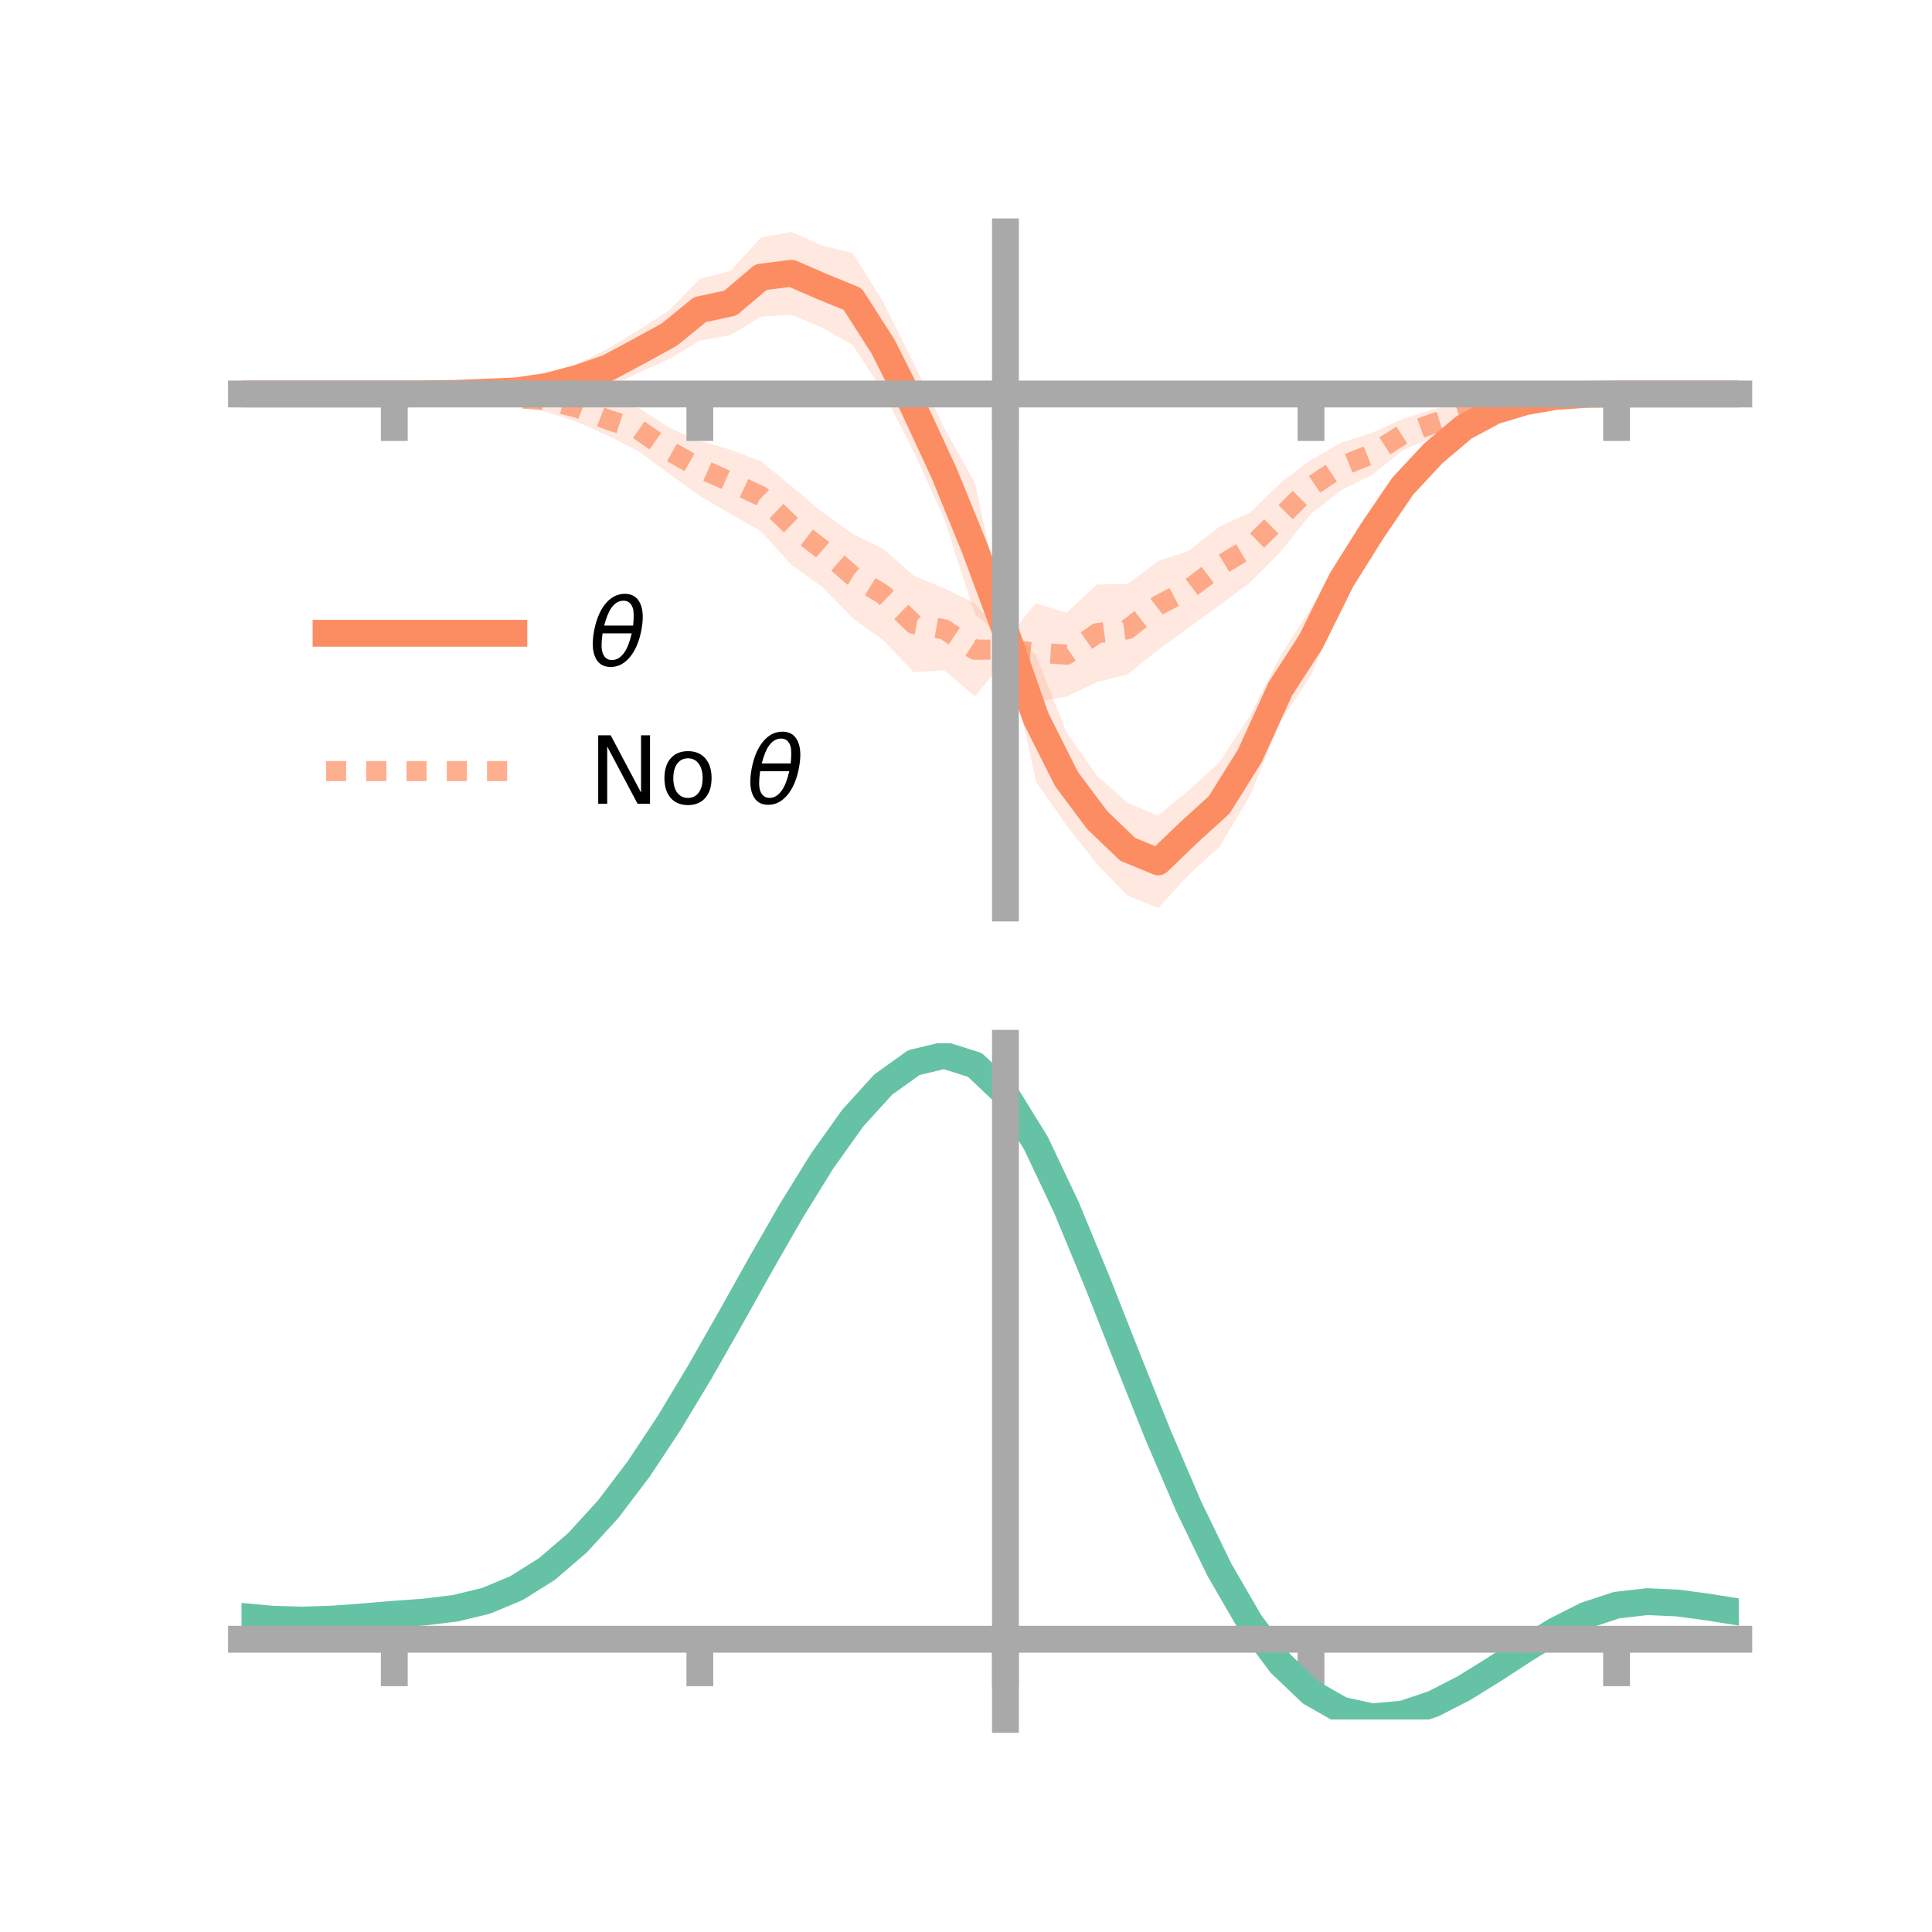 <?xml version="1.0" encoding="utf-8" standalone="no"?>
<!DOCTYPE svg PUBLIC "-//W3C//DTD SVG 1.1//EN"
  "http://www.w3.org/Graphics/SVG/1.1/DTD/svg11.dtd">
<!-- Created with matplotlib (https://matplotlib.org/) -->
<svg height="144pt" version="1.1" viewBox="0 0 144 144" width="144pt" xmlns="http://www.w3.org/2000/svg" xmlns:xlink="http://www.w3.org/1999/xlink">
 <defs>
  <style type="text/css">*{stroke-linecap:butt;stroke-linejoin:round;}</style>
 </defs>
 <g id="figure_1">
  <g id="patch_1">
   <path d="M 0 144 
L 144 144 
L 144 0 
L 0 0 
z
" style="fill:none;"/>
  </g>
  <g id="axes_1">
   <g id="patch_2">
    <path d="M 18 67.68 
L 129.6 67.68 
L 129.6 17.28 
L 18 17.28 
z
" style="fill:none;"/>
   </g>
   <g id="PolyCollection_1">
    <path clip-path="url(#p7db45ee38e)" d="M 18 29.366 
L 18 29.366 
L 20.278 29.366 
L 22.555 29.366 
L 24.833 29.366 
L 27.11 29.366 
L 29.388 29.366 
L 31.665 29.276 
L 33.943 29.166 
L 36.22 28.856 
L 38.498 28.526 
L 40.776 28.087 
L 43.053 27.125 
L 45.331 25.97 
L 47.608 24.589 
L 49.886 23.133 
L 52.163 20.774 
L 54.441 20.2 
L 56.718 17.708 
L 58.996 17.28 
L 61.273 18.297 
L 63.551 18.864 
L 65.829 22.504 
L 68.106 27.072 
L 70.384 31.913 
L 72.661 35.979 
L 74.939 46.438 
L 77.216 48.835 
L 79.494 54.608 
L 81.771 57.82 
L 84.049 59.842 
L 86.327 60.799 
L 88.604 58.906 
L 90.882 56.823 
L 93.159 53.34 
L 95.437 48.874 
L 97.714 45.3 
L 99.992 41.392 
L 102.269 37.96 
L 104.547 34.724 
L 106.824 32.722 
L 109.102 31.102 
L 111.38 30.021 
L 113.657 29.57 
L 115.935 29.392 
L 118.212 29.312 
L 120.49 29.366 
L 122.767 29.366 
L 125.045 29.366 
L 127.322 29.366 
L 129.6 29.366 
L 129.6 29.366 
L 129.6 29.366 
L 127.322 29.366 
L 125.045 29.366 
L 122.767 29.366 
L 120.49 29.366 
L 118.212 29.474 
L 115.935 29.705 
L 113.657 30.335 
L 111.38 31.251 
L 109.102 32.628 
L 106.824 34.866 
L 104.547 37.753 
L 102.269 41.212 
L 99.992 45.045 
L 97.714 50.329 
L 95.437 53.788 
L 93.159 59.316 
L 90.882 63.133 
L 88.604 65.197 
L 86.327 67.68 
L 84.049 66.764 
L 81.771 64.414 
L 79.494 61.532 
L 77.216 58.252 
L 74.939 47.621 
L 72.661 45.794 
L 70.384 38.683 
L 68.106 33.685 
L 65.829 29.196 
L 63.551 25.716 
L 61.273 24.42 
L 58.996 23.455 
L 56.718 23.602 
L 54.441 24.977 
L 52.163 25.383 
L 49.886 26.747 
L 47.608 27.782 
L 45.331 28.852 
L 43.053 29.255 
L 40.776 29.506 
L 38.498 29.737 
L 36.22 29.603 
L 33.943 29.474 
L 31.665 29.435 
L 29.388 29.366 
L 27.11 29.366 
L 24.833 29.366 
L 22.555 29.366 
L 20.278 29.366 
L 18 29.366 
z
" style="fill:#fc8d62;fill-opacity:0.2;"/>
   </g>
   <g id="PolyCollection_2">
    <path clip-path="url(#p7db45ee38e)" d="M 18 29.366 
L 18 29.366 
L 20.278 29.366 
L 22.555 29.366 
L 24.833 29.366 
L 27.11 29.366 
L 29.388 29.365 
L 31.665 29.273 
L 33.943 29.134 
L 36.22 28.996 
L 38.498 29.101 
L 40.776 28.93 
L 43.053 29.341 
L 45.331 30.11 
L 47.608 30.418 
L 49.886 31.885 
L 52.163 32.858 
L 54.441 33.523 
L 56.718 34.376 
L 58.996 36.247 
L 61.273 38.156 
L 63.551 39.785 
L 65.829 40.907 
L 68.106 42.911 
L 70.384 43.858 
L 72.661 44.954 
L 74.939 47.725 
L 77.216 44.961 
L 79.494 45.668 
L 81.771 43.562 
L 84.049 43.538 
L 86.327 41.814 
L 88.604 41.057 
L 90.882 39.255 
L 93.159 38.215 
L 95.437 36.001 
L 97.714 34.266 
L 99.992 32.986 
L 102.269 32.261 
L 104.547 31.226 
L 106.824 30.52 
L 109.102 29.915 
L 111.38 29.539 
L 113.657 29.497 
L 115.935 29.248 
L 118.212 29.323 
L 120.49 29.365 
L 122.767 29.366 
L 125.045 29.366 
L 127.322 29.366 
L 129.6 29.366 
L 129.6 29.366 
L 129.6 29.366 
L 127.322 29.366 
L 125.045 29.366 
L 122.767 29.366 
L 120.49 29.367 
L 118.212 29.479 
L 115.935 29.737 
L 113.657 30.2 
L 111.38 30.629 
L 109.102 31.804 
L 106.824 32.607 
L 104.547 33.551 
L 102.269 35.403 
L 99.992 36.513 
L 97.714 38.293 
L 95.437 41.129 
L 93.159 43.43 
L 90.882 45.126 
L 88.604 46.778 
L 86.327 48.428 
L 84.049 50.257 
L 81.771 50.835 
L 79.494 51.918 
L 77.216 52.312 
L 74.939 49.104 
L 72.661 51.9 
L 70.384 49.957 
L 68.106 50.1 
L 65.829 47.713 
L 63.551 46.074 
L 61.273 43.728 
L 58.996 42.119 
L 56.718 39.597 
L 54.441 38.293 
L 52.163 36.952 
L 49.886 35.328 
L 47.608 33.641 
L 45.331 32.472 
L 43.053 31.463 
L 40.776 30.718 
L 38.498 30.259 
L 36.22 29.66 
L 33.943 29.611 
L 31.665 29.426 
L 29.388 29.366 
L 27.11 29.366 
L 24.833 29.366 
L 22.555 29.366 
L 20.278 29.366 
L 18 29.366 
z
" style="fill:#fc8d62;fill-opacity:0.2;"/>
   </g>
   <g id="matplotlib.axis_1">
    <g id="xtick_1">
     <g id="line2d_1">
      <defs>
       <path d="M 0 0 
L 0 3.5 
" id="m20f0e88775" style="stroke:#a9a9a9;stroke-width:2;"/>
      </defs>
      <g>
       <use style="fill:#a9a9a9;stroke:#a9a9a9;stroke-width:2;" x="29.388" xlink:href="#m20f0e88775" y="29.366"/>
      </g>
     </g>
    </g>
    <g id="xtick_2">
     <g id="line2d_2">
      <g>
       <use style="fill:#a9a9a9;stroke:#a9a9a9;stroke-width:2;" x="52.163" xlink:href="#m20f0e88775" y="29.366"/>
      </g>
     </g>
    </g>
    <g id="xtick_3">
     <g id="line2d_3">
      <g>
       <use style="fill:#a9a9a9;stroke:#a9a9a9;stroke-width:2;" x="74.939" xlink:href="#m20f0e88775" y="29.366"/>
      </g>
     </g>
    </g>
    <g id="xtick_4">
     <g id="line2d_4">
      <g>
       <use style="fill:#a9a9a9;stroke:#a9a9a9;stroke-width:2;" x="97.714" xlink:href="#m20f0e88775" y="29.366"/>
      </g>
     </g>
    </g>
    <g id="xtick_5">
     <g id="line2d_5">
      <g>
       <use style="fill:#a9a9a9;stroke:#a9a9a9;stroke-width:2;" x="120.49" xlink:href="#m20f0e88775" y="29.366"/>
      </g>
     </g>
    </g>
   </g>
   <g id="matplotlib.axis_2"/>
   <g id="line2d_6">
    <path clip-path="url(#p7db45ee38e)" d="M 18 29.366 
L 20.278 29.366 
L 22.555 29.366 
L 24.833 29.366 
L 27.11 29.366 
L 29.388 29.366 
L 31.665 29.355 
L 33.943 29.32 
L 36.22 29.229 
L 38.498 29.132 
L 40.776 28.796 
L 43.053 28.19 
L 45.331 27.411 
L 47.608 26.186 
L 49.886 24.94 
L 52.163 23.079 
L 54.441 22.588 
L 56.718 20.655 
L 58.996 20.367 
L 61.273 21.359 
L 63.551 22.29 
L 65.829 25.85 
L 68.106 30.379 
L 70.384 35.298 
L 72.661 40.887 
L 74.939 47.03 
L 77.216 53.543 
L 79.494 58.07 
L 81.771 61.117 
L 84.049 63.303 
L 86.327 64.24 
L 88.604 62.052 
L 90.882 59.978 
L 93.159 56.328 
L 95.437 51.331 
L 97.714 47.815 
L 99.992 43.218 
L 102.269 39.586 
L 104.547 36.239 
L 106.824 33.794 
L 109.102 31.865 
L 111.38 30.636 
L 113.657 29.952 
L 115.935 29.549 
L 118.212 29.393 
L 120.49 29.366 
L 122.767 29.366 
L 125.045 29.366 
L 127.322 29.366 
L 129.6 29.366 
" style="fill:none;stroke:#fc8d62;stroke-linecap:square;stroke-width:2;"/>
   </g>
   <g id="line2d_7">
    <path clip-path="url(#p7db45ee38e)" d="M 18 29.366 
L 20.278 29.366 
L 22.555 29.366 
L 24.833 29.366 
L 27.11 29.366 
L 29.388 29.366 
L 31.665 29.35 
L 33.943 29.372 
L 36.22 29.328 
L 38.498 29.68 
L 40.776 29.824 
L 43.053 30.402 
L 45.331 31.291 
L 47.608 32.029 
L 49.886 33.607 
L 52.163 34.905 
L 54.441 35.908 
L 56.718 36.986 
L 58.996 39.183 
L 61.273 40.942 
L 63.551 42.93 
L 65.829 44.31 
L 68.106 46.506 
L 70.384 46.908 
L 72.661 48.427 
L 74.939 48.415 
L 77.216 48.636 
L 79.494 48.793 
L 81.771 47.198 
L 84.049 46.897 
L 86.327 45.121 
L 88.604 43.917 
L 90.882 42.191 
L 93.159 40.822 
L 95.437 38.565 
L 97.714 36.279 
L 99.992 34.749 
L 102.269 33.832 
L 104.547 32.389 
L 106.824 31.564 
L 109.102 30.859 
L 111.38 30.084 
L 113.657 29.848 
L 115.935 29.493 
L 118.212 29.401 
L 120.49 29.366 
L 122.767 29.366 
L 125.045 29.366 
L 127.322 29.366 
L 129.6 29.366 
" style="fill:none;stroke:#fc8d62;stroke-dasharray:1.5,1.5;stroke-dashoffset:0;stroke-opacity:0.7;stroke-width:1.5;"/>
   </g>
   <g id="patch_3">
    <path d="M 74.939 67.68 
L 74.939 17.28 
" style="fill:none;stroke:#a9a9a9;stroke-linecap:square;stroke-linejoin:miter;stroke-width:2;"/>
   </g>
   <g id="patch_4">
    <path d="M 129.6 67.68 
L 129.6 17.28 
" style="fill:none;"/>
   </g>
   <g id="patch_5">
    <path d="M 18 29.366 
L 129.6 29.366 
" style="fill:none;stroke:#a9a9a9;stroke-linecap:square;stroke-linejoin:miter;stroke-width:2;"/>
   </g>
   <g id="patch_6">
    <path d="M 18 17.28 
L 129.6 17.28 
" style="fill:none;"/>
   </g>
   <g id="legend_1">
    <g id="line2d_8">
     <path d="M 24.3 47.2 
L 38.3 47.2 
" style="fill:none;stroke:#fc8d62;stroke-linecap:square;stroke-width:2;"/>
    </g>
    <g id="line2d_9"/>
    <g id="text_1">
     <!-- $\theta$ -->
     <g transform="translate(43.9 49.65)scale(0.07 -0.07)">
      <defs>
       <path d="M 45.516 34.672 
L 14.453 34.672 
Q 12.359 20.062 14.5 13.875 
Q 17.188 6.25 24.469 6.25 
Q 31.781 6.25 37.359 13.922 
Q 42.234 20.656 45.516 34.672 
z
M 47.016 42.969 
Q 48.344 56.844 46.625 61.719 
Q 43.953 69.438 36.766 69.438 
Q 29.297 69.438 23.828 61.812 
Q 19.531 55.672 16.156 42.969 
z
M 38.188 76.766 
Q 49.906 76.766 54.594 66.406 
Q 59.281 56.109 55.719 37.844 
Q 52.203 19.625 43.453 9.281 
Q 34.766 -1.125 23.047 -1.125 
Q 11.281 -1.125 6.641 9.281 
Q 2 19.625 5.516 37.844 
Q 9.078 56.109 17.719 66.406 
Q 26.422 76.766 38.188 76.766 
z
" id="DejaVuSans-Oblique-952"/>
      </defs>
      <use transform="translate(0 0.234)" xlink:href="#DejaVuSans-Oblique-952"/>
     </g>
    </g>
    <g id="line2d_10">
     <path d="M 24.3 57.474 
L 38.3 57.474 
" style="fill:none;stroke:#fc8d62;stroke-dasharray:1.5,1.5;stroke-dashoffset:0;stroke-opacity:0.7;stroke-width:1.5;"/>
    </g>
    <g id="line2d_11"/>
    <g id="text_2">
     <!-- No $\theta$ -->
     <g transform="translate(43.9 59.924)scale(0.07 -0.07)">
      <defs>
       <path d="M 9.812 72.906 
L 23.094 72.906 
L 55.422 11.922 
L 55.422 72.906 
L 64.984 72.906 
L 64.984 0 
L 51.703 0 
L 19.391 60.984 
L 19.391 0 
L 9.812 0 
z
" id="DejaVuSans-78"/>
       <path d="M 30.609 48.391 
Q 23.391 48.391 19.188 42.75 
Q 14.984 37.109 14.984 27.297 
Q 14.984 17.484 19.156 11.844 
Q 23.344 6.203 30.609 6.203 
Q 37.797 6.203 41.984 11.859 
Q 46.188 17.531 46.188 27.297 
Q 46.188 37.016 41.984 42.703 
Q 37.797 48.391 30.609 48.391 
z
M 30.609 56 
Q 42.328 56 49.016 48.375 
Q 55.719 40.766 55.719 27.297 
Q 55.719 13.875 49.016 6.219 
Q 42.328 -1.422 30.609 -1.422 
Q 18.844 -1.422 12.172 6.219 
Q 5.516 13.875 5.516 27.297 
Q 5.516 40.766 12.172 48.375 
Q 18.844 56 30.609 56 
z
" id="DejaVuSans-111"/>
       <path id="DejaVuSans-32"/>
      </defs>
      <use transform="translate(0 0.234)" xlink:href="#DejaVuSans-78"/>
      <use transform="translate(74.805 0.234)" xlink:href="#DejaVuSans-111"/>
      <use transform="translate(135.986 0.234)" xlink:href="#DejaVuSans-32"/>
      <use transform="translate(167.773 0.234)" xlink:href="#DejaVuSans-Oblique-952"/>
     </g>
    </g>
   </g>
  </g>
  <g id="axes_2">
   <g id="patch_7">
    <path d="M 18 128.16 
L 129.6 128.16 
L 129.6 77.76 
L 18 77.76 
z
" style="fill:none;"/>
   </g>
   <g id="PolyCollection_3">
    <path clip-path="url(#pcbdb51140e)" d="M 18 120.512 
L 18 120.438 
L 20.278 120.656 
L 22.555 120.719 
L 24.833 120.637 
L 27.11 120.458 
L 29.388 120.258 
L 31.665 120.087 
L 33.943 119.804 
L 36.22 119.248 
L 38.498 118.29 
L 40.776 116.841 
L 43.053 114.847 
L 45.331 112.301 
L 47.608 109.235 
L 49.886 105.716 
L 52.163 101.846 
L 54.441 97.755 
L 56.718 93.597 
L 58.996 89.547 
L 61.273 85.793 
L 63.551 82.536 
L 65.829 79.977 
L 68.106 78.319 
L 70.384 77.76 
L 72.661 78.488 
L 74.939 80.673 
L 77.216 84.404 
L 79.494 89.28 
L 81.771 94.856 
L 84.049 100.713 
L 86.327 106.488 
L 88.604 111.879 
L 90.882 116.652 
L 93.159 120.642 
L 95.437 123.751 
L 97.714 125.948 
L 99.992 127.259 
L 102.269 127.76 
L 104.547 127.567 
L 106.824 126.817 
L 109.102 125.667 
L 111.38 124.278 
L 113.657 122.816 
L 115.935 121.44 
L 118.212 120.304 
L 120.49 119.558 
L 122.767 119.299 
L 125.045 119.408 
L 127.322 119.722 
L 129.6 120.102 
L 129.6 120.201 
L 129.6 120.201 
L 127.322 119.846 
L 125.045 119.551 
L 122.767 119.455 
L 120.49 119.721 
L 118.212 120.478 
L 115.935 121.641 
L 113.657 123.059 
L 111.38 124.568 
L 109.102 126 
L 106.824 127.184 
L 104.547 127.955 
L 102.269 128.16 
L 99.992 127.667 
L 97.714 126.378 
L 95.437 124.229 
L 93.159 121.203 
L 90.882 117.332 
L 88.604 112.706 
L 86.327 107.478 
L 84.049 101.873 
L 81.771 96.182 
L 79.494 90.758 
L 77.216 86.012 
L 74.939 82.381 
L 72.661 80.259 
L 70.384 79.553 
L 68.106 80.094 
L 65.829 81.694 
L 63.551 84.16 
L 61.273 87.292 
L 58.996 90.896 
L 56.718 94.779 
L 54.441 98.759 
L 52.163 102.672 
L 49.886 106.37 
L 47.608 109.733 
L 45.331 112.668 
L 43.053 115.112 
L 40.776 117.038 
L 38.498 118.45 
L 36.22 119.39 
L 33.943 119.937 
L 31.665 120.211 
L 29.388 120.371 
L 27.11 120.554 
L 24.833 120.714 
L 22.555 120.78 
L 20.278 120.714 
L 18 120.512 
z
" style="fill:#66c2a5;fill-opacity:0.2;"/>
   </g>
   <g id="matplotlib.axis_3">
    <g id="xtick_6">
     <g id="line2d_12">
      <g>
       <use style="fill:#a9a9a9;stroke:#a9a9a9;stroke-width:2;" x="29.388" xlink:href="#m20f0e88775" y="122.178"/>
      </g>
     </g>
    </g>
    <g id="xtick_7">
     <g id="line2d_13">
      <g>
       <use style="fill:#a9a9a9;stroke:#a9a9a9;stroke-width:2;" x="52.163" xlink:href="#m20f0e88775" y="122.178"/>
      </g>
     </g>
    </g>
    <g id="xtick_8">
     <g id="line2d_14">
      <g>
       <use style="fill:#a9a9a9;stroke:#a9a9a9;stroke-width:2;" x="74.939" xlink:href="#m20f0e88775" y="122.178"/>
      </g>
     </g>
    </g>
    <g id="xtick_9">
     <g id="line2d_15">
      <g>
       <use style="fill:#a9a9a9;stroke:#a9a9a9;stroke-width:2;" x="97.714" xlink:href="#m20f0e88775" y="122.178"/>
      </g>
     </g>
    </g>
    <g id="xtick_10">
     <g id="line2d_16">
      <g>
       <use style="fill:#a9a9a9;stroke:#a9a9a9;stroke-width:2;" x="120.49" xlink:href="#m20f0e88775" y="122.178"/>
      </g>
     </g>
    </g>
   </g>
   <g id="matplotlib.axis_4"/>
   <g id="line2d_17">
    <path clip-path="url(#pcbdb51140e)" d="M 18 120.475 
L 20.278 120.685 
L 22.555 120.75 
L 24.833 120.676 
L 27.11 120.506 
L 29.388 120.314 
L 31.665 120.149 
L 33.943 119.87 
L 36.22 119.319 
L 38.498 118.37 
L 40.776 116.939 
L 43.053 114.98 
L 45.331 112.485 
L 47.608 109.484 
L 49.886 106.043 
L 52.163 102.259 
L 54.441 98.257 
L 56.718 94.188 
L 58.996 90.221 
L 61.273 86.543 
L 63.551 83.348 
L 65.829 80.836 
L 68.106 79.206 
L 70.384 78.656 
L 72.661 79.373 
L 74.939 81.527 
L 77.216 85.208 
L 79.494 90.019 
L 81.771 95.519 
L 84.049 101.293 
L 86.327 106.983 
L 88.604 112.292 
L 90.882 116.992 
L 93.159 120.923 
L 95.437 123.99 
L 97.714 126.163 
L 99.992 127.463 
L 102.269 127.96 
L 104.547 127.761 
L 106.824 127.001 
L 109.102 125.834 
L 111.38 124.423 
L 113.657 122.937 
L 115.935 121.54 
L 118.212 120.391 
L 120.49 119.639 
L 122.767 119.377 
L 125.045 119.479 
L 127.322 119.784 
L 129.6 120.151 
" style="fill:none;stroke:#66c2a5;stroke-linecap:square;stroke-width:2;"/>
   </g>
   <g id="patch_8">
    <path d="M 74.939 128.16 
L 74.939 77.76 
" style="fill:none;stroke:#a9a9a9;stroke-linecap:square;stroke-linejoin:miter;stroke-width:2;"/>
   </g>
   <g id="patch_9">
    <path d="M 129.6 128.16 
L 129.6 77.76 
" style="fill:none;"/>
   </g>
   <g id="patch_10">
    <path d="M 18 122.178 
L 129.6 122.178 
" style="fill:none;stroke:#a9a9a9;stroke-linecap:square;stroke-linejoin:miter;stroke-width:2;"/>
   </g>
   <g id="patch_11">
    <path d="M 18 77.76 
L 129.6 77.76 
" style="fill:none;"/>
   </g>
  </g>
 </g>
 <defs>
  <clipPath id="p7db45ee38e">
   <rect height="50.4" width="111.6" x="18" y="17.28"/>
  </clipPath>
  <clipPath id="pcbdb51140e">
   <rect height="50.4" width="111.6" x="18" y="77.76"/>
  </clipPath>
 </defs>
</svg>
